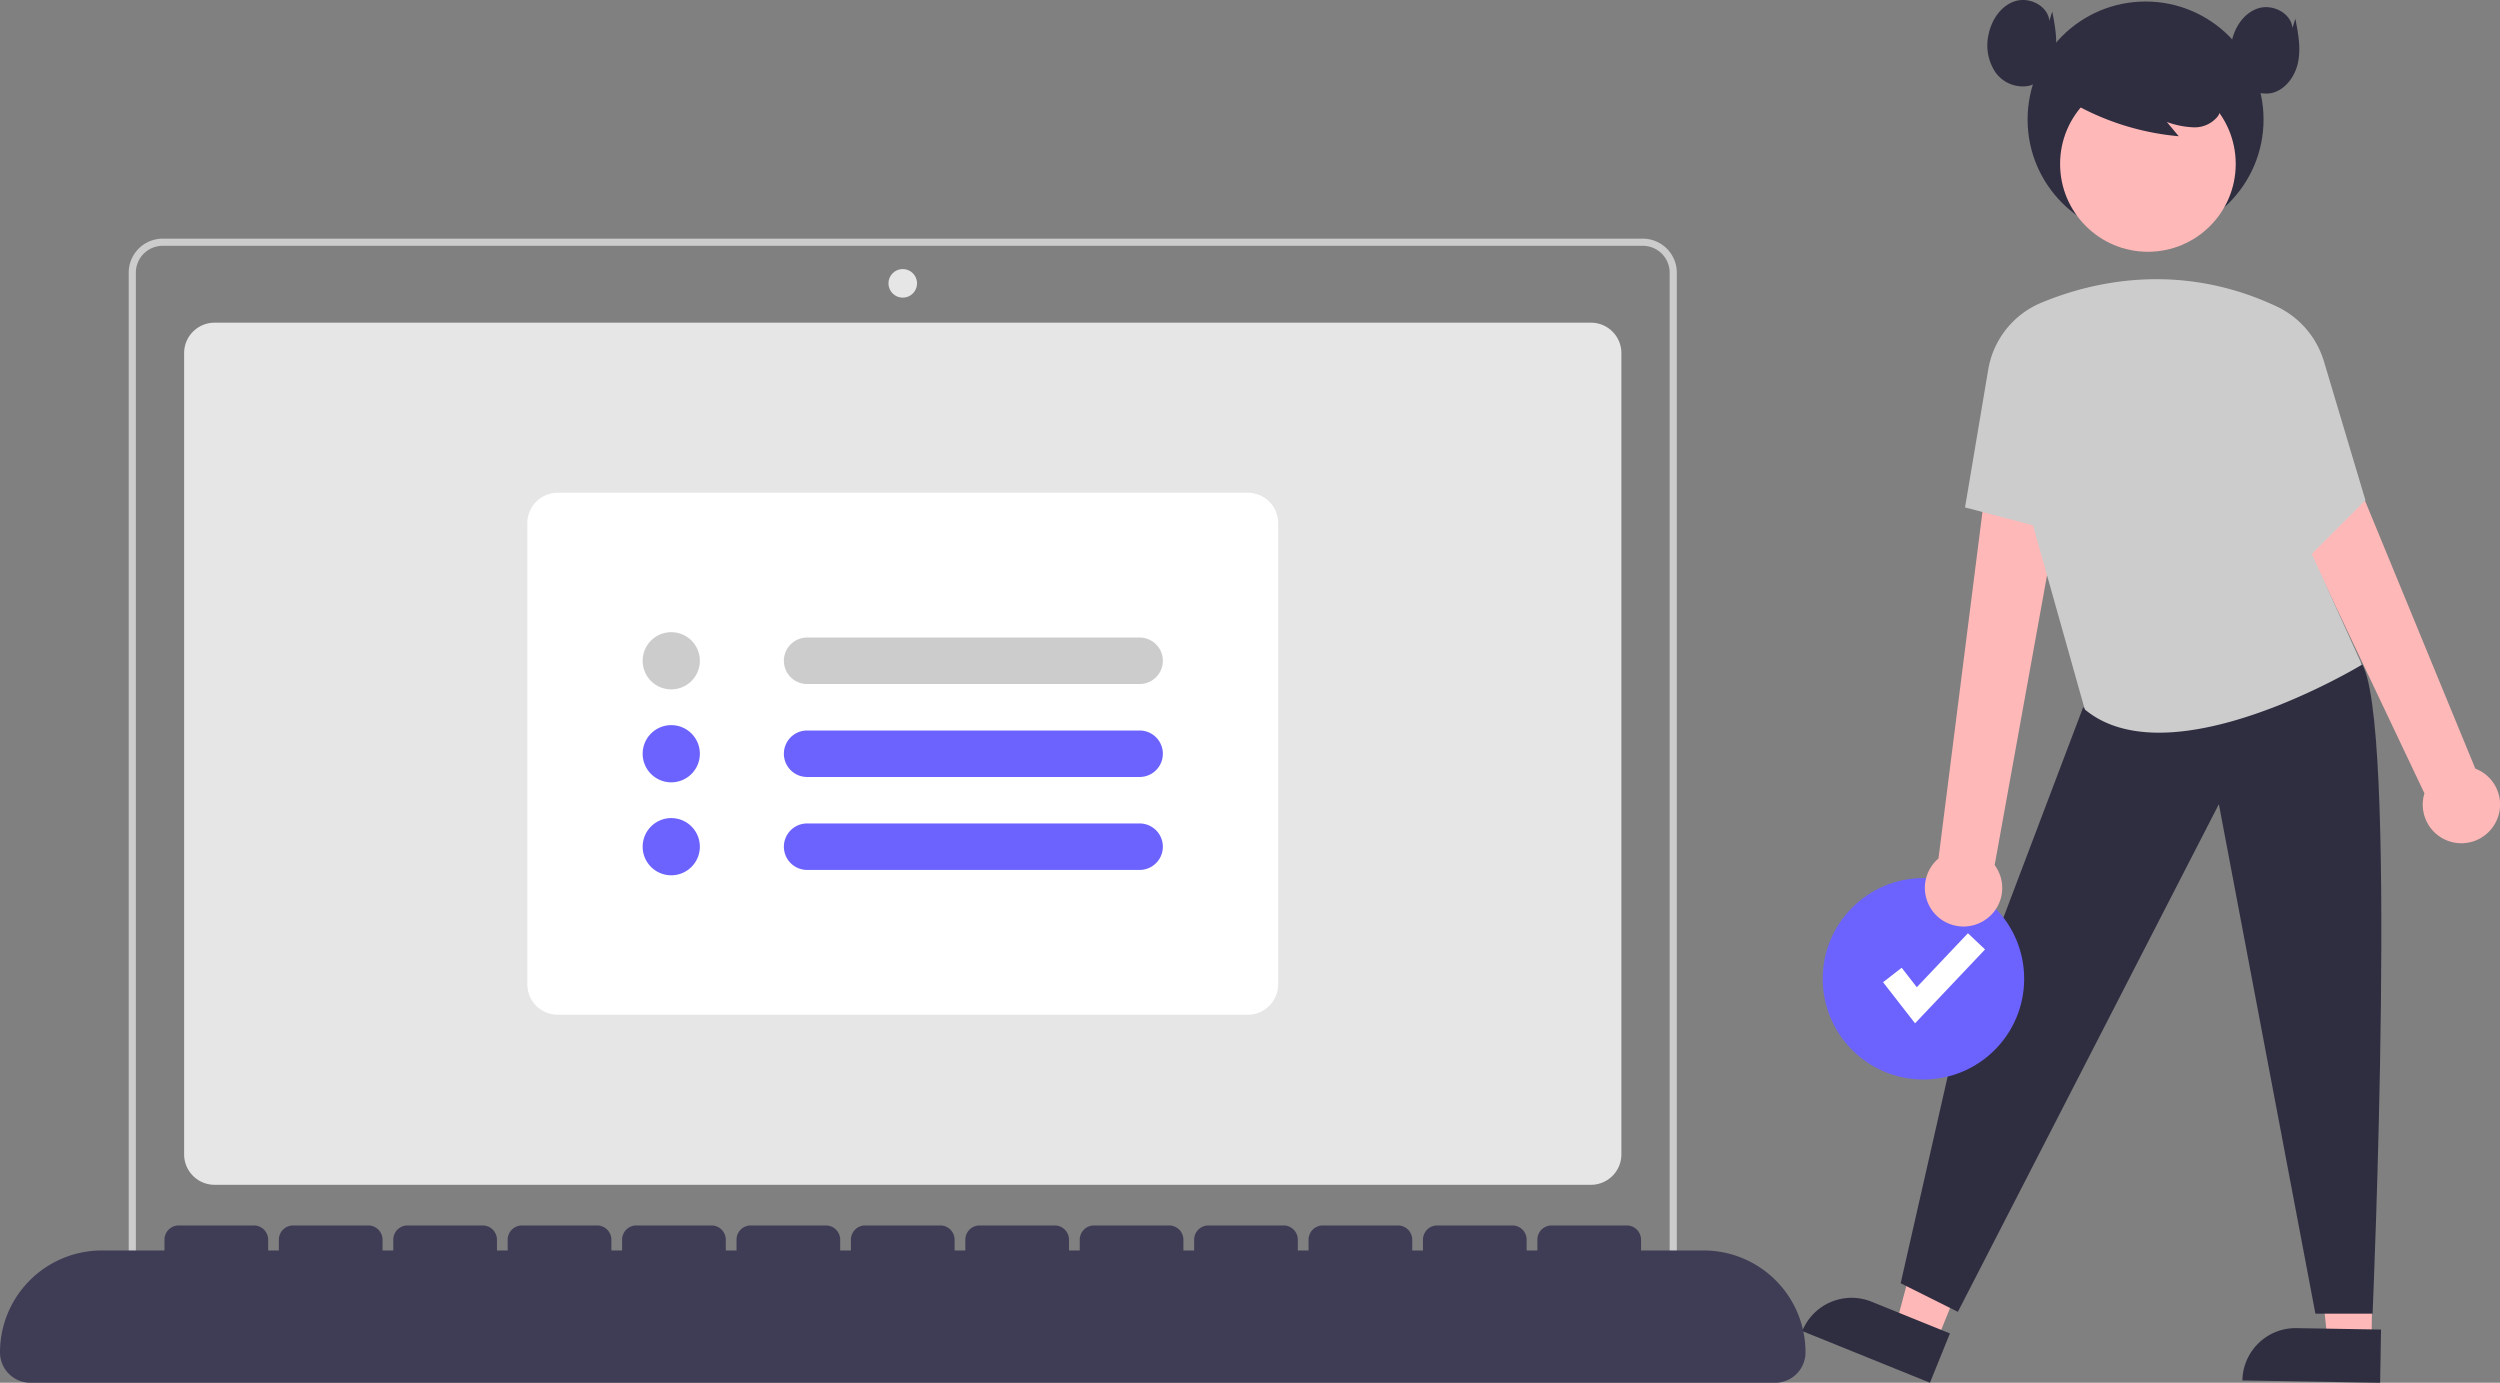 <svg id="b0932816-01f4-4b2f-9325-988e94753b3b"
     data-name="Layer 1"
     xmlns="http://www.w3.org/2000/svg"
     width="699.247"
     height="386.754"
     viewBox="0 0 699.247 386.754"
>
  <rect x="0" y="0" width="699.247" height="386.754" fill="#808080" stroke="none"/>
  <path d="M736,678.632H351a8.51,8.51,0,0,1-8.5-8.5V446a8.51,8.51,0,0,1,8.5-8.5H736a8.51,8.51,0,0,1,8.5,8.5V670.132A8.51,8.51,0,0,1,736,678.632Z"
        transform="translate(-291 -347.246)"
        fill="#e6e6e6"
  />
  <path d="M760,710H327V423.5a9.511,9.511,0,0,1,9.5-9.5h414a9.511,9.511,0,0,1,9.5,9.5Zm-431-2H758V423.5a7.508,7.508,0,0,0-7.5-7.5h-414a7.508,7.508,0,0,0-7.5,7.5Z"
        transform="translate(-291 -347.246)"
        fill="#ccc"
  />
  <circle cx="252.5"
          cy="79.254"
          r="4"
          fill="#e6e6e6"
  />
  <path d="M640,631.066H447a8.51,8.51,0,0,1-8.5-8.5v-129a8.51,8.51,0,0,1,8.5-8.5H640a8.51,8.51,0,0,1,8.5,8.5v129A8.51,8.51,0,0,1,640,631.066Z"
        transform="translate(-291 -347.246)"
        fill="#fff"
  />
  <path d="M478.75,540.066a8,8,0,1,1,8-8A8.009,8.009,0,0,1,478.75,540.066Z"
        transform="translate(-291 -347.246)"
        fill="#ccc"
  />
  <path d="M478.75,566.066a8,8,0,1,1,8-8A8.009,8.009,0,0,1,478.75,566.066Z"
        transform="translate(-291 -347.246)"
        fill="#6c63ff"
  />
  <path d="M478.75,592.066a8,8,0,1,1,8-8A8.009,8.009,0,0,1,478.75,592.066Z"
        transform="translate(-291 -347.246)"
        fill="#6c63ff"
  />
  <path d="M516.75,525.566a6.5,6.5,0,0,0,0,13h93a6.5,6.5,0,0,0,0-13Z"
        transform="translate(-291 -347.246)"
        fill="#ccc"
  />
  <path d="M516.75,551.566a6.5,6.5,0,0,0,0,13h93a6.5,6.5,0,0,0,0-13Z"
        transform="translate(-291 -347.246)"
        fill="#6c63ff"
  />
  <path d="M516.75,577.566a6.5,6.5,0,0,0,0,13h93a6.5,6.5,0,0,0,0-13Z"
        transform="translate(-291 -347.246)"
        fill="#6c63ff"
  />
  <polygon points="663.288 375.328 651.03 375.122 645.991 327.743 664.083 328.047 663.288 375.328"
           fill="#ffb8b8"
  />
  <path d="M933.208,718.79h23.644a0,0,0,0,1,0,0v14.887a0,0,0,0,1,0,0H918.321a0,0,0,0,1,0,0v0A14.887,14.887,0,0,1,933.208,718.79Z"
        transform="translate(-278.665 -362.897) rotate(0.963)"
        fill="#2f2e41"
  />
  <polygon points="541.641 375.216 530.277 370.616 542.612 324.594 559.384 331.384 541.641 375.216"
           fill="#ffb8b8"
  />
  <path d="M811.361,712.428H835.005a0,0,0,0,1,0,0V727.315a0,0,0,0,1,0,0H796.474a0,0,0,0,1,0,0v0A14.887,14.887,0,0,1,811.361,712.428Z"
        transform="translate(38.712 -600.731) rotate(22.038)"
        fill="#2f2e41"
  />
  <path d="M873.614,545.171l-36,95-15,66,16,8,73-142,27,142.5h16s7.316-169.015-3.342-182.257Z"
        transform="translate(-291 -347.246)"
        fill="#2f2e41"
  />
  <circle cx="537.984"
          cy="273.766"
          r="28.172"
          fill="#6c63ff"
  />
  <polygon points="535.636 286.223 526.695 274.726 531.895 270.682 536.128 276.125 550.43 261.028 555.213 265.559 535.636 286.223"
           fill="#fff"
  />
  <circle cx="600.114"
          cy="33.426"
          r="33"
          fill="#2f2e41"
  />
  <path d="M845.061,605.23a10.743,10.743,0,0,0,3.842-16.018l25.033-138.54-23.36-.308L833.191,587.362a10.801,10.801,0,0,0,11.87,17.868Z"
        transform="translate(-291 -347.246)"
        fill="#ffb8b8"
  />
  <path d="M988.509,578.17a10.745,10.745,0,0,0-5.166-15.94l-44.701-108.58a19.782,19.782,0,0,0-28.735-9.27h0l59.206,124.761a10.801,10.801,0,0,0,19.396,9.029Z"
        transform="translate(-291 -347.246)"
        fill="#ffb8b8"
  />
  <circle cx="600.768"
          cy="45.859"
          r="24.561"
          fill="#ffb8b8"
  />
  <path d="M861.902,431.938c14.166-5.898,38.623-11.726,65.781.978a24.872,24.872,0,0,1,13.311,15.387l11.62,38.868-15,15,14,31s-53.5,32.5-77.5,12.5l-14.5-51.5-19-5,6.482-38.511A24.688,24.688,0,0,1,861.902,431.938Z"
        transform="translate(-291 -347.246)"
        fill="#ccc"
  />
  <path d="M868.796,374.941a73.041,73.041,0,0,0,31.599,10.412l-3.331-3.991a24.478,24.478,0,0,0,7.561,1.501,8.281,8.281,0,0,0,6.75-3.159,7.702,7.702,0,0,0,.516-7.115,14.589,14.589,0,0,0-4.589-5.739,27.323,27.323,0,0,0-25.431-4.545,16.33,16.33,0,0,0-7.595,4.872,9.236,9.236,0,0,0-1.863,8.561"
        transform="translate(-291 -347.246)"
        fill="#2f2e41"
  />
  <path d="M864.202,353.087c-.399-4.2-5.545-6.786-9.568-5.517s-6.665,5.32-7.464,9.463a13.575,13.575,0,0,0,1.831,10.248,9.339,9.339,0,0,0,9.257,4.011c3.979-.848,6.736-4.734,7.525-8.726s.006-8.107-.777-12.1"
        transform="translate(-291 -347.246)"
        fill="#2f2e41"
  />
  <path d="M932.202,355.087c-.399-4.2-5.545-6.786-9.568-5.517s-6.665,5.32-7.464,9.463a13.575,13.575,0,0,0,1.831,10.248,9.339,9.339,0,0,0,9.257,4.011c3.979-.848,6.736-4.734,7.525-8.726s.006-8.107-.777-12.1"
        transform="translate(-291 -347.246)"
        fill="#2f2e41"
  />
  <path d="M767.5,697H750v-3a4,4,0,0,0-4-4H725a4,4,0,0,0-4,4v3h-3v-3a4,4,0,0,0-4-4H693a4,4,0,0,0-4,4v3h-3v-3a4,4,0,0,0-4-4H661a4,4,0,0,0-4,4v3h-3v-3a4,4,0,0,0-4-4H629a4,4,0,0,0-4,4v3h-3v-3a4,4,0,0,0-4-4H597a4,4,0,0,0-4,4v3h-3v-3a4,4,0,0,0-4-4H565a4,4,0,0,0-4,4v3h-3v-3a4,4,0,0,0-4-4H533a4,4,0,0,0-4,4v3h-3v-3a4,4,0,0,0-4-4H501a4,4,0,0,0-4,4v3h-3v-3a4,4,0,0,0-4-4H469a4,4,0,0,0-4,4v3h-3v-3a4,4,0,0,0-4-4H437a4,4,0,0,0-4,4v3h-3v-3a4,4,0,0,0-4-4H405a4,4,0,0,0-4,4v3h-3v-3a4,4,0,0,0-4-4H373a4,4,0,0,0-4,4v3h-3v-3a4,4,0,0,0-4-4H341a4,4,0,0,0-4,4v3H319.5A28.5,28.5,0,0,0,291,725.5V725.5a8.5,8.5,0,0,0,8.5,8.5h488a8.5,8.5,0,0,0,8.5-8.5v-0A28.5,28.5,0,0,0,767.5,697Z"
        transform="translate(-291 -347.246)"
        fill="#3f3d56"
  />
</svg>
